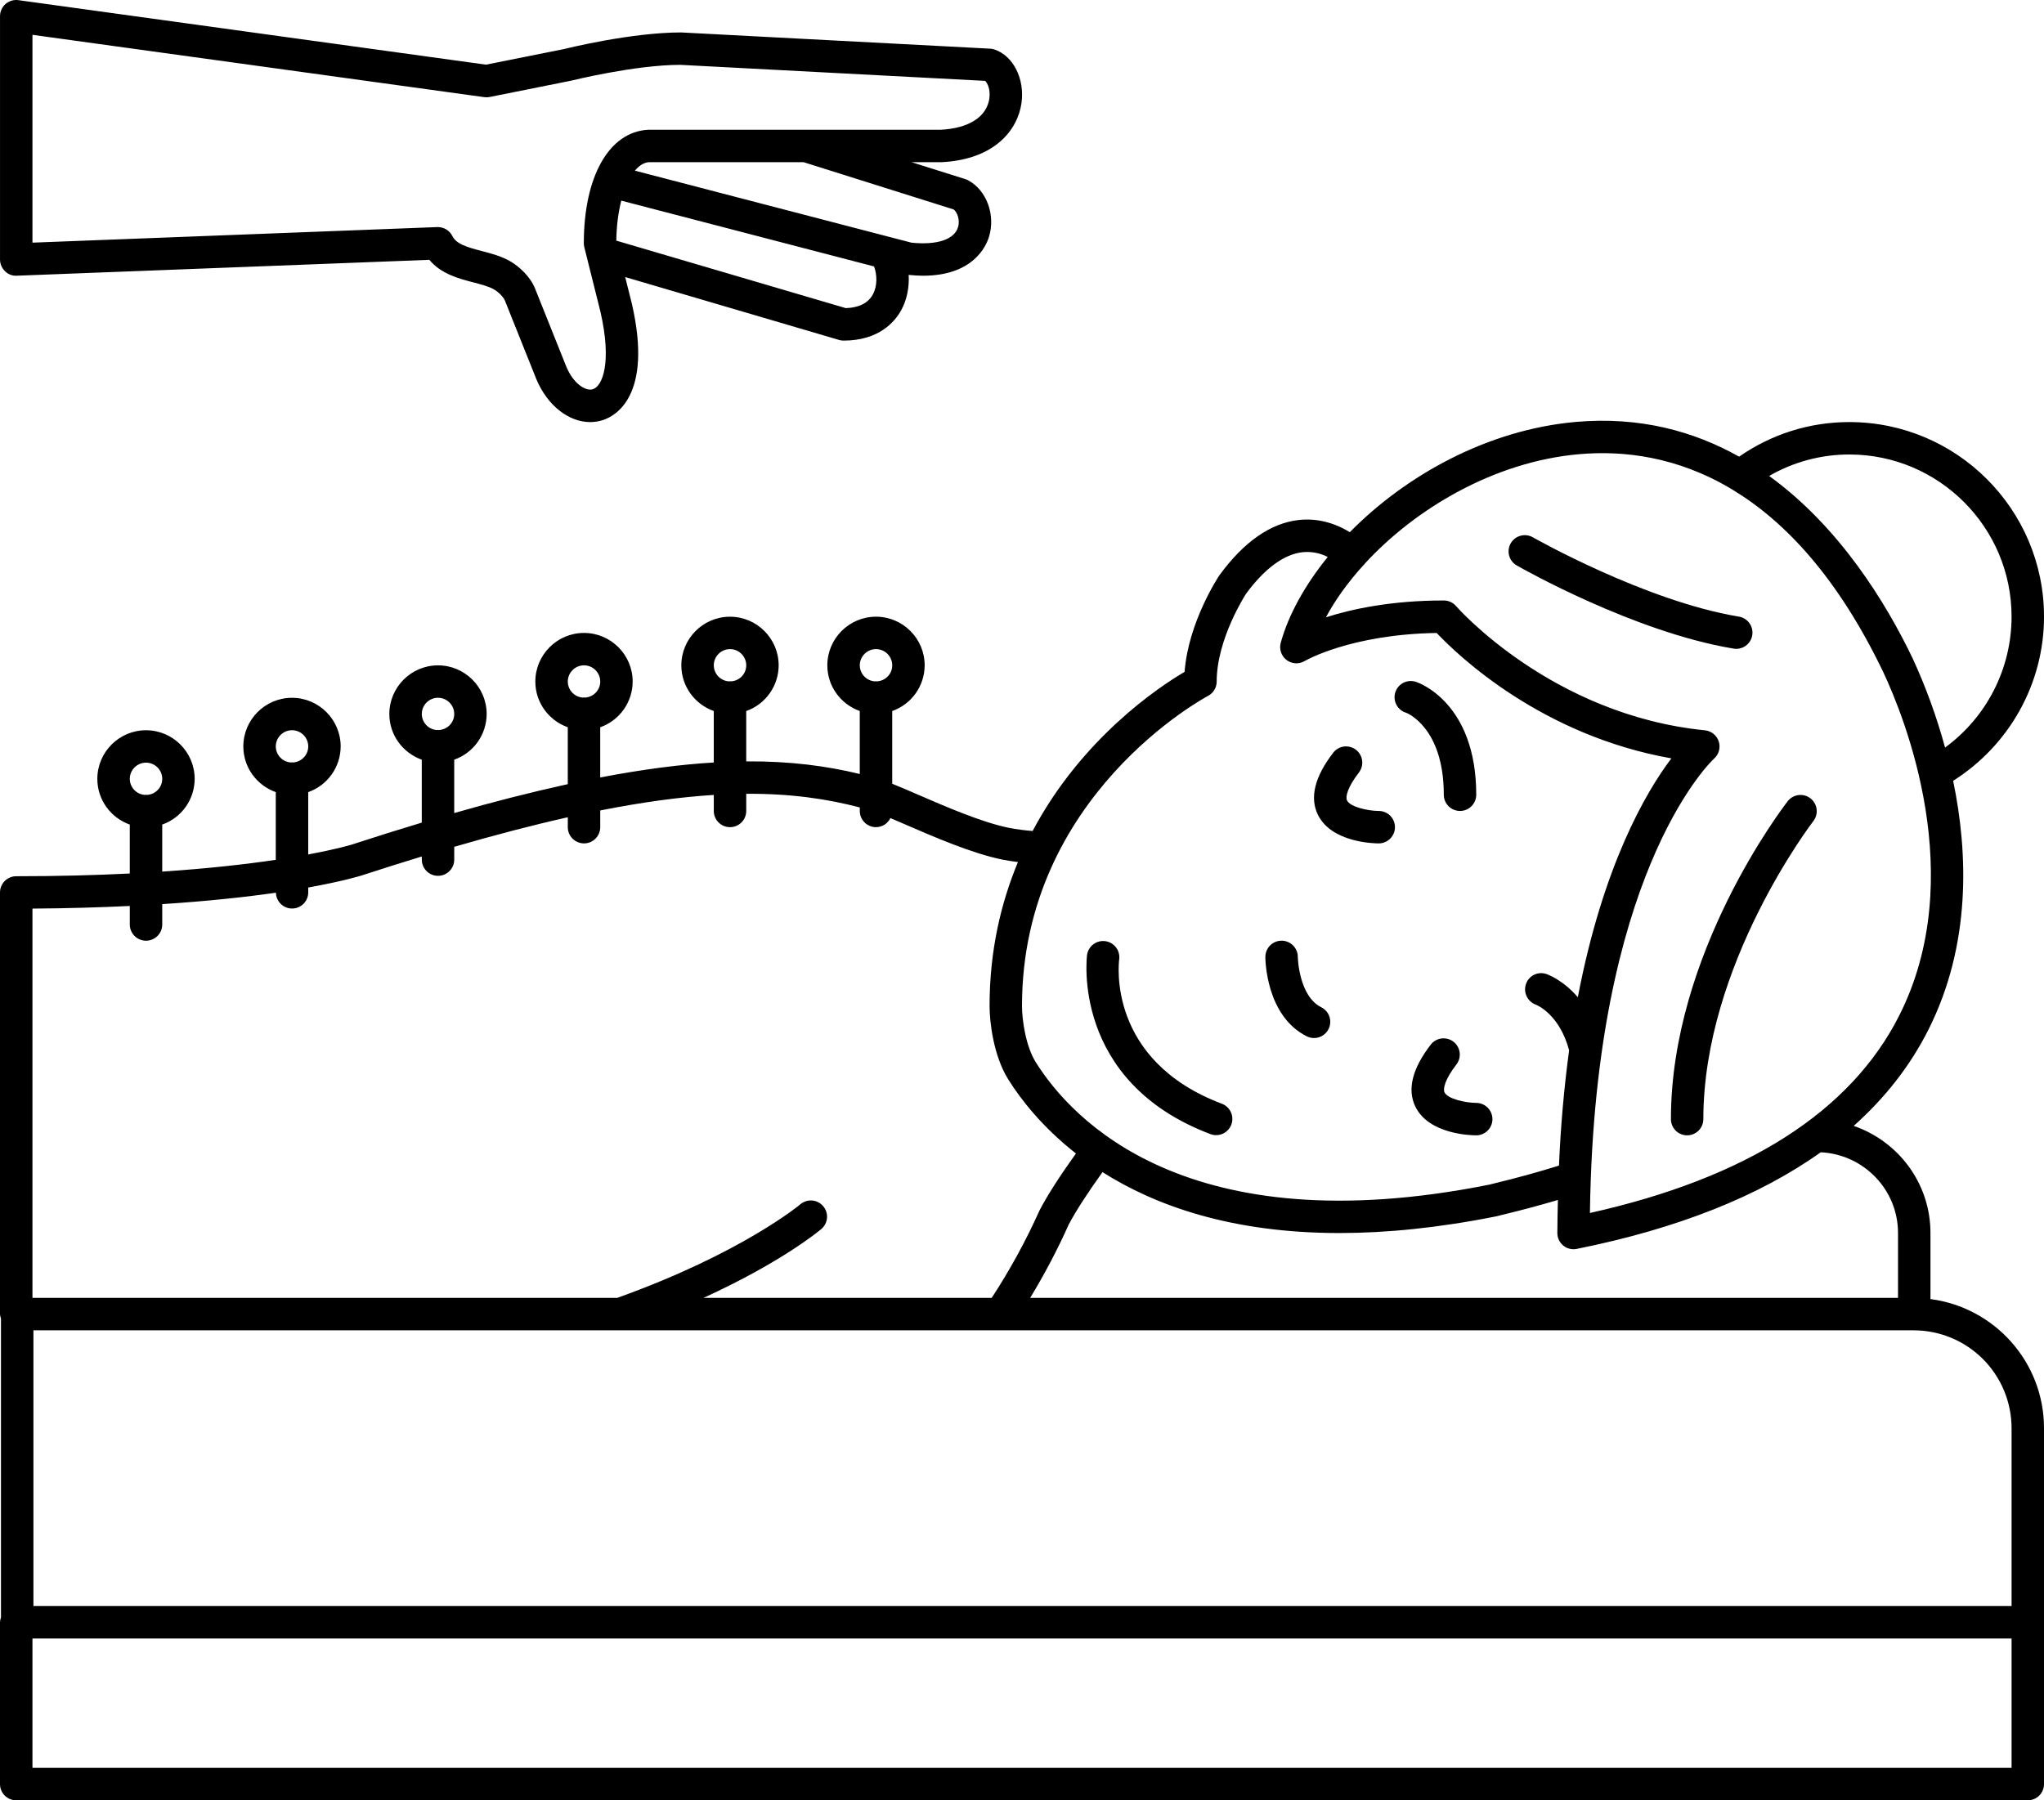<svg width="504" height="444" viewBox="0 0 504 444" fill="none" xmlns="http://www.w3.org/2000/svg">
<path d="M476.004 320.384V304.088C476.004 291.876 468.128 281.488 457.076 277.672C464.848 270.736 471.012 262.856 475.472 254.004C486.06 233.004 485.296 210.436 481.6 192.564C495.448 183.792 504.004 168.608 504.004 152.092C504.004 125.624 482.472 104.092 456.004 104.092C446.196 104.092 436.86 107.052 428.82 112.62C417.6 106.312 404.26 102.684 388.576 104.052C366.684 106 346.564 117.3 332.828 131.252C328.908 128.836 324.56 127.764 320.272 128.24C313.324 129.012 306.768 133.552 300.676 141.872C300.344 142.372 292.996 153.528 292.092 165.696C285.74 169.424 266.748 182.064 254.616 204.944C252.662 204.796 250.717 204.537 248.792 204.168C242.072 202.816 232.876 198.812 226.156 195.896C224.118 194.997 222.065 194.128 220 193.292V175.356C222.333 174.534 224.354 173.01 225.787 170.993C227.219 168.976 227.992 166.566 228 164.092C228 157.476 222.616 152.092 216 152.092C209.384 152.092 204 157.476 204 164.092C204 169.3 207.356 173.7 212 175.356V190.888C203.792 188.896 194.788 187.7 184 187.772V175.36C186.333 174.538 188.354 173.014 189.787 170.997C191.219 168.98 191.992 166.57 192 164.096C192 157.48 186.616 152.096 180 152.096C173.384 152.096 168 157.48 168 164.096C168 169.304 171.356 173.704 176 175.36V188.048C167.78 188.54 158.56 189.716 148 191.744V179.36C150.333 178.538 152.354 177.014 153.787 174.997C155.219 172.98 155.992 170.57 156 168.096C156 161.48 150.616 156.096 144 156.096C137.384 156.096 132 161.48 132 168.096C132 173.304 135.356 177.704 140 179.36V193.388C130.594 195.469 121.256 197.847 112 200.52V187.356C114.333 186.534 116.354 185.01 117.787 182.993C119.219 180.976 119.992 178.566 120 176.092C120 169.476 114.616 164.092 108 164.092C101.384 164.092 96 169.476 96 176.092C96 181.3 99.356 185.7 104 187.356V202.876C98.516 204.524 92.8 206.316 86.776 208.284C86.684 208.312 83.212 209.388 76 210.728V195.356C78.333 194.534 80.354 193.01 81.787 190.993C83.219 188.976 83.992 186.566 84 184.092C84 177.476 78.616 172.092 72 172.092C65.384 172.092 60 177.476 60 184.092C60 189.3 63.356 193.7 68 195.356V212.052C60.86 213.116 51.588 214.184 40 214.96V203.36C42.333 202.538 44.354 201.014 45.787 198.997C47.219 196.98 47.992 194.57 48 192.096C48 185.48 42.616 180.096 36 180.096C29.384 180.096 24 185.48 24 192.096C24 197.304 27.356 201.704 32 203.36V215.428C23.688 215.84 14.396 216.1 4 216.1C2.939 216.1 1.922 216.522 1.172 217.272C0.421 218.022 0 219.039 0 220.1V324C0 324.424 0.12 324.808 0.24 325.188V398.896C0.099 399.279 0.018 399.681 0 400.088V440C0 441.061 0.421 442.078 1.172 442.829C1.922 443.579 2.939 444 4 444H500C501.061 444 502.078 443.579 502.828 442.829C503.579 442.078 504 441.061 504 440V352.216C504.004 335.9 491.772 322.42 476.004 320.384ZM144.004 164.088C146.208 164.088 148.004 165.88 148.004 168.088C148.004 170.216 146.324 171.92 144.228 172.044C144.148 172.04 144.084 172 144.004 172C143.924 172 143.86 172.04 143.78 172.044C142.764 171.992 141.807 171.553 141.105 170.817C140.403 170.082 140.009 169.105 140.004 168.088C140.004 165.884 141.8 164.088 144.004 164.088ZM108.004 172.088C110.208 172.088 112.004 173.88 112.004 176.088C112.004 178.216 110.324 179.92 108.228 180.044C108.148 180.04 108.084 180 108.004 180C107.924 180 107.86 180.04 107.78 180.044C106.764 179.992 105.807 179.553 105.105 178.817C104.403 178.082 104.009 177.105 104.004 176.088C104.004 173.884 105.8 172.088 108.004 172.088ZM72.004 180.088C74.208 180.088 76.004 181.88 76.004 184.088C76.004 186.216 74.324 187.92 72.228 188.044C72.148 188.04 72.084 188 72.004 188C71.924 188 71.86 188.04 71.78 188.044C70.764 187.992 69.807 187.553 69.105 186.817C68.403 186.082 68.009 185.105 68.004 184.088C68.004 181.884 69.8 180.088 72.004 180.088ZM36.004 188.088C38.208 188.088 40.004 189.88 40.004 192.088C40.004 194.216 38.324 195.92 36.228 196.044C36.148 196.04 36.084 196 36.004 196C35.924 196 35.86 196.04 35.78 196.044C34.764 195.992 33.807 195.553 33.105 194.817C32.403 194.082 32.009 193.105 32.004 192.088C32.004 189.884 33.8 188.088 36.004 188.088ZM468.004 304.088V320.088H254.016C257.564 314.247 260.746 308.191 263.544 301.956C265.316 298.6 268.144 294.244 271.848 289.076C284.9 297.34 303.656 304.096 330.28 304.096C341.688 304.096 354.536 302.856 368.972 299.972L370.632 299.556C375.165 298.467 379.669 297.261 384.14 295.94C384.084 298.632 384.004 301.28 384.004 304.088C384.002 304.614 384.104 305.135 384.304 305.621C384.504 306.108 384.799 306.549 385.171 306.921C385.543 307.293 385.984 307.588 386.471 307.788C386.957 307.988 387.478 308.09 388.004 308.088C388.264 308.088 388.528 308.06 388.792 308.008C413.6 303.024 433.696 295.048 448.948 284.18C459.528 284.688 468.004 293.384 468.004 304.088ZM456.004 112.088C478.06 112.088 496.004 130.032 496.004 152.088C496.001 158.379 494.514 164.58 491.665 170.188C488.815 175.796 484.683 180.653 479.604 184.364C477.554 176.82 474.88 169.46 471.608 162.36C465.064 148.72 453.62 129.968 436.228 117.384C442.239 113.909 449.061 112.083 456.004 112.088ZM389.288 112.02C400.252 111.04 413.532 112.584 426.96 120.62C427.088 120.704 427.208 120.788 427.344 120.856C440.208 128.668 453.188 142.464 464.384 165.792C469.652 177.028 485.512 216.332 468.332 250.404C456.364 274.144 430.708 290.528 392.036 299.152C392.073 296.355 392.144 293.559 392.248 290.764L392.252 290.652C395.112 212.648 422.364 187.348 422.64 187.104C423.224 186.589 423.645 185.915 423.852 185.164C424.059 184.414 424.043 183.619 423.806 182.878C423.569 182.136 423.121 181.48 422.517 180.988C421.913 180.497 421.178 180.193 420.404 180.112C382.572 176.332 359.268 149.752 359.04 149.488C358.665 149.051 358.2 148.7 357.677 148.459C357.153 148.218 356.584 148.093 356.008 148.092C343.108 148.092 333.384 150.184 326.944 152.244C329.256 147.9 332.424 143.536 336.224 139.348C336.276 139.292 336.348 139.272 336.4 139.212C336.448 139.16 336.46 139.088 336.5 139.032C348.984 125.432 368.432 113.876 389.288 112.02ZM297.844 171.64C299.168 170.952 300.004 169.58 300.004 168.088C300.004 157.504 307.236 146.452 307.232 146.452C311.78 140.244 316.596 136.7 321.16 136.188C323.306 135.969 325.469 136.376 327.388 137.36C321.784 144.272 317.724 151.56 315.796 158.528C315.586 159.299 315.61 160.114 315.867 160.87C316.124 161.627 316.601 162.289 317.237 162.772C317.873 163.255 318.639 163.536 319.437 163.581C320.234 163.625 321.026 163.43 321.712 163.02C321.824 162.952 332.992 156.448 354.248 156.104C359.472 161.632 380.032 181.36 412.12 187.032C405.784 195.42 395.268 213.48 389.052 245.936C385.36 241.632 381.524 240.288 381.268 240.204C380.276 239.872 379.193 239.946 378.255 240.41C377.318 240.874 376.602 241.69 376.264 242.68C375.922 243.676 375.983 244.766 376.435 245.717C376.886 246.668 377.692 247.404 378.68 247.768C378.924 247.86 384.508 250.084 386.904 259.024C385.637 268.46 384.805 277.948 384.408 287.46C379.224 289.08 373.986 290.523 368.704 291.788L367.216 292.164C292.672 307.064 264.18 276.008 255.392 261.964C252.904 257.988 252 251.484 252 248.084C252.004 196.072 297.388 171.88 297.844 171.64ZM216.004 160.088C218.208 160.088 220.004 161.88 220.004 164.088C220.004 166.216 218.324 167.92 216.228 168.044C216.148 168.04 216.084 168 216.004 168C215.924 168 215.86 168.04 215.78 168.044C214.764 167.992 213.807 167.553 213.105 166.817C212.403 166.082 212.009 165.105 212.004 164.088C212.004 161.884 213.8 160.088 216.004 160.088ZM180.004 160.088C182.208 160.088 184.004 161.88 184.004 164.088C184.004 166.216 182.324 167.92 180.228 168.044C180.148 168.04 180.084 168 180.004 168C179.924 168 179.86 168.04 179.78 168.044C178.764 167.992 177.807 167.553 177.105 166.817C176.403 166.082 176.009 165.105 176.004 164.088C176.004 161.884 177.8 160.088 180.004 160.088ZM32.004 223.432V228C32.004 229.061 32.425 230.078 33.176 230.829C33.926 231.579 34.943 232 36.004 232C37.065 232 38.082 231.579 38.832 230.829C39.583 230.078 40.004 229.061 40.004 228V222.98C51.456 222.236 60.756 221.212 68.036 220.16C68.057 221.217 68.497 222.222 69.26 222.954C70.022 223.686 71.043 224.085 72.1 224.064C73.157 224.043 74.162 223.603 74.894 222.841C75.626 222.079 76.025 221.057 76.004 220V218.88C84.572 217.34 88.832 216.024 89.248 215.888C94.38 214.208 99.28 212.668 104.004 211.228V212C104.004 213.061 104.425 214.078 105.176 214.829C105.926 215.579 106.943 216 108.004 216C109.065 216 110.082 215.579 110.832 214.829C111.583 214.078 112.004 213.061 112.004 212V208.844C122.272 205.86 131.568 203.444 140.004 201.556V204C140.004 205.061 140.425 206.078 141.176 206.829C141.926 207.579 142.943 208 144.004 208C145.065 208 146.082 207.579 146.832 206.829C147.583 206.078 148.004 205.061 148.004 204V199.876C158.636 197.776 167.852 196.556 176.004 196.048V200C176.004 201.061 176.425 202.078 177.176 202.829C177.926 203.579 178.943 204 180.004 204C181.065 204 182.082 203.579 182.832 202.829C183.583 202.078 184.004 201.061 184.004 200V195.768C194.924 195.7 203.872 197.004 212.004 199.136V200C212.004 201.061 212.425 202.078 213.176 202.829C213.926 203.579 214.943 204 216.004 204C216.747 203.995 217.473 203.782 218.101 203.386C218.728 202.989 219.233 202.425 219.556 201.756C220.636 202.216 221.776 202.708 222.968 203.228C230.012 206.292 239.66 210.484 247.216 212.008C248.444 212.256 249.716 212.436 251 212.608C246.796 222.72 244.004 234.48 244.004 248.088C244.004 252.08 244.976 260.392 248.612 266.208C251.696 271.136 256.992 277.964 265.304 284.476C261.4 289.924 258.376 294.6 256.356 298.448C252.988 305.961 249.033 313.197 244.528 320.088H173.472C192.904 311.204 202.124 303.448 202.608 303.032C203.383 302.334 203.854 301.36 203.922 300.319C203.989 299.279 203.647 298.253 202.969 297.46C202.291 296.668 201.33 296.171 200.291 296.077C199.252 295.983 198.218 296.298 197.408 296.956C197.268 297.08 182.924 309.088 152.188 320.088H8.004V224.08C16.816 224.024 24.744 223.78 32.004 223.432ZM8.004 436V404.088H496.004V436H8.004ZM496.004 396.088H8.244V328.088H471.88C478.276 328.096 484.408 330.64 488.93 335.162C493.453 339.685 495.997 345.816 496.004 352.212V396.088ZM4.16 67.996L105.868 64.08C108.756 67.568 113.116 68.704 116.732 69.648C118.732 70.172 120.624 70.664 121.9 71.428C123.096 72.148 124.204 73.392 124.488 74.104L132.268 93.552C135.016 100.072 140.264 104.096 145.524 104.096C146.572 104.096 147.62 103.936 148.652 103.604C151.648 102.64 161.016 97.732 155.832 75.028L154.156 68.328L206.872 83.832C207.239 83.943 207.62 84 208.004 84C216.78 84 220.672 79.304 222.212 76.508C223.636 73.92 224.228 70.832 224.056 67.796C225.3 67.916 226.496 68 227.592 68C239.852 68 243.112 60.828 243.852 58.444C245.528 53.036 243.276 46.9 238.72 44.468C238.503 44.352 238.275 44.255 238.04 44.18L224.768 39.996H232.208C245.3 39.328 250.956 32.012 251.876 25.388C252.704 19.448 249.852 13.784 245.244 12.216C244.896 12.096 244.532 12.024 244.164 12.004L167.956 8C155.608 8 139.66 11.952 139.172 12.08L119.836 15.948L4.552 0.04C3.986 -0.041 3.408 0.001 2.86 0.163C2.311 0.325 1.803 0.604 1.372 0.979C0.94 1.355 0.595 1.819 0.359 2.341C0.123 2.862 0.002 3.428 0.004 4V64C0.004 65.084 0.448 66.128 1.232 66.884C1.612 67.269 2.07 67.567 2.575 67.759C3.08 67.951 3.621 68.032 4.16 67.996ZM215.204 72.652C214.044 74.756 211.808 75.88 208.552 75.992L151.968 59.348C152.016 55.684 152.464 52.348 153.188 49.48L215.524 65.712C216.272 67.744 216.384 70.504 215.204 72.652ZM235.16 51.66C236.004 52.324 236.788 54.228 236.216 56.072C235.28 59.092 230.988 60.496 224.728 59.844L219.228 58.412L219.212 58.408L156.544 42.088C157.592 40.848 158.756 40.072 160.008 40H198.152L235.16 51.66ZM8.004 8.588L119.408 23.96C119.851 24.025 120.302 24.011 120.74 23.92L140.924 19.876C141.08 19.84 156.6 15.996 167.744 15.992L242.916 19.944C243.488 20.468 244.256 22.072 243.952 24.276C243.316 28.824 238.888 31.64 232.004 31.996L159.784 32.004C150.168 32.536 143.956 43.524 143.956 59.996C143.956 60.324 143.996 60.648 144.076 60.964L148.056 76.884C150.944 89.528 148.528 95.236 146.204 95.984C144.404 96.572 141.396 94.596 139.672 90.508L131.92 71.128C130.744 68.188 128.004 65.752 126.016 64.56C123.756 63.204 121.212 62.54 118.752 61.9C114.912 60.896 112.508 60.148 111.536 58.2C111.201 57.538 110.689 56.982 110.057 56.594C109.425 56.206 108.698 56 107.956 56L107.8 56.004L8.004 59.844V8.588Z" fill="black"/>
<path d="M346.74 175.792C346.832 175.824 356.004 179.348 356.004 196C356.004 197.061 356.425 198.079 357.175 198.829C357.926 199.579 358.943 200 360.004 200C361.065 200 362.082 199.579 362.832 198.829C363.582 198.079 364.004 197.061 364.004 196C364.004 173.38 349.872 168.408 349.268 168.208C348.764 168.019 348.228 167.933 347.69 167.956C347.152 167.979 346.625 168.11 346.139 168.341C345.653 168.573 345.219 168.9 344.863 169.303C344.507 169.706 344.235 170.177 344.065 170.687C343.895 171.198 343.83 171.737 343.873 172.274C343.916 172.81 344.067 173.332 344.317 173.809C344.566 174.285 344.91 174.707 345.326 175.047C345.742 175.388 346.223 175.642 346.74 175.792ZM339.96 208C341.021 208.001 342.038 207.58 342.789 206.83C343.539 206.08 343.961 205.063 343.962 204.002C343.962 202.941 343.541 201.924 342.792 201.173C342.042 200.423 341.025 200.001 339.964 200C337.22 199.988 332.916 198.996 332.144 197.412C331.716 196.532 332.236 194.18 335.124 190.452C335.743 189.611 336.009 188.562 335.865 187.527C335.721 186.493 335.178 185.556 334.352 184.917C333.527 184.277 332.483 183.986 331.446 184.106C330.408 184.225 329.459 184.746 328.8 185.556C324.176 191.528 322.884 196.704 324.964 200.944C328.328 207.8 338.78 208 339.96 208ZM356.188 269.412C355.76 268.532 356.28 266.18 359.168 262.452C359.787 261.611 360.054 260.562 359.909 259.527C359.765 258.493 359.222 257.556 358.396 256.917C357.571 256.277 356.527 255.986 355.49 256.106C354.452 256.225 353.503 256.746 352.844 257.556C348.22 263.528 346.928 268.704 349.008 272.944C352.372 279.8 362.824 280 364.004 280C365.063 280 366.078 279.58 366.827 278.831C367.575 278.082 367.996 277.067 367.996 276.008C367.996 274.948 367.576 273.931 366.828 273.18C366.079 272.429 365.064 272.004 364.004 272C361.264 271.988 356.96 270.996 356.188 269.412ZM322.216 255.58C323.165 256.055 324.265 256.133 325.272 255.797C326.279 255.462 327.111 254.74 327.586 253.79C328.061 252.841 328.139 251.742 327.803 250.735C327.467 249.727 326.745 248.895 325.796 248.42C320.252 245.652 320.008 236.172 320.008 235.988C320.007 235.463 319.903 234.943 319.701 234.458C319.499 233.973 319.204 233.532 318.832 233.162C318.46 232.791 318.019 232.497 317.533 232.296C317.047 232.096 316.527 231.993 316.002 231.994C315.477 231.995 314.957 232.099 314.472 232.301C313.987 232.503 313.546 232.798 313.175 233.17C312.804 233.542 312.51 233.983 312.31 234.469C312.11 234.955 312.007 235.475 312.008 236C312.004 236.588 312.12 250.532 322.216 255.58ZM298.6 279.748C299.583 280.075 300.654 280.009 301.589 279.563C302.524 279.117 303.25 278.326 303.614 277.356C303.978 276.387 303.952 275.313 303.541 274.362C303.13 273.411 302.367 272.656 301.412 272.256C272.964 261.588 275.832 237.58 275.972 236.552C276.096 235.513 275.808 234.467 275.17 233.638C274.532 232.809 273.594 232.262 272.558 232.116C271.522 231.97 270.47 232.236 269.628 232.857C268.785 233.477 268.22 234.403 268.052 235.436C268 235.748 263.992 266.764 298.6 279.748ZM416.004 280C417.065 280 418.082 279.579 418.832 278.829C419.582 278.079 420.004 277.061 420.004 276C420.004 237.892 446.892 202.804 447.164 202.452C447.793 201.613 448.067 200.56 447.927 199.521C447.788 198.482 447.245 197.539 446.417 196.895C445.589 196.252 444.541 195.959 443.5 196.081C442.458 196.202 441.506 196.728 440.848 197.544C439.672 199.06 412.008 235.1 412.008 276C412.007 276.525 412.109 277.046 412.31 277.531C412.51 278.017 412.804 278.458 413.176 278.83C413.547 279.201 413.988 279.496 414.473 279.697C414.958 279.898 415.479 280.001 416.004 280ZM374.02 139.472C375.188 140.14 402.924 155.876 427.348 159.944C427.872 160.047 428.412 160.043 428.935 159.933C429.458 159.823 429.954 159.61 430.393 159.305C430.832 159 431.206 158.611 431.492 158.159C431.778 157.708 431.971 157.204 432.059 156.676C432.147 156.149 432.128 155.61 432.004 155.09C431.88 154.57 431.653 154.08 431.337 153.65C431.02 153.219 430.621 152.856 430.162 152.582C429.703 152.309 429.193 152.13 428.664 152.056C405.668 148.224 378.264 132.684 377.992 132.528C377.536 132.262 377.031 132.09 376.508 132.02C375.985 131.95 375.453 131.984 374.943 132.121C374.433 132.257 373.955 132.494 373.537 132.816C373.118 133.138 372.768 133.54 372.506 133.998C372.244 134.457 372.075 134.962 372.009 135.486C371.944 136.01 371.982 136.542 372.123 137.051C372.264 137.559 372.504 138.035 372.829 138.451C373.155 138.867 373.559 139.214 374.02 139.472Z" fill="black"/>
</svg>

